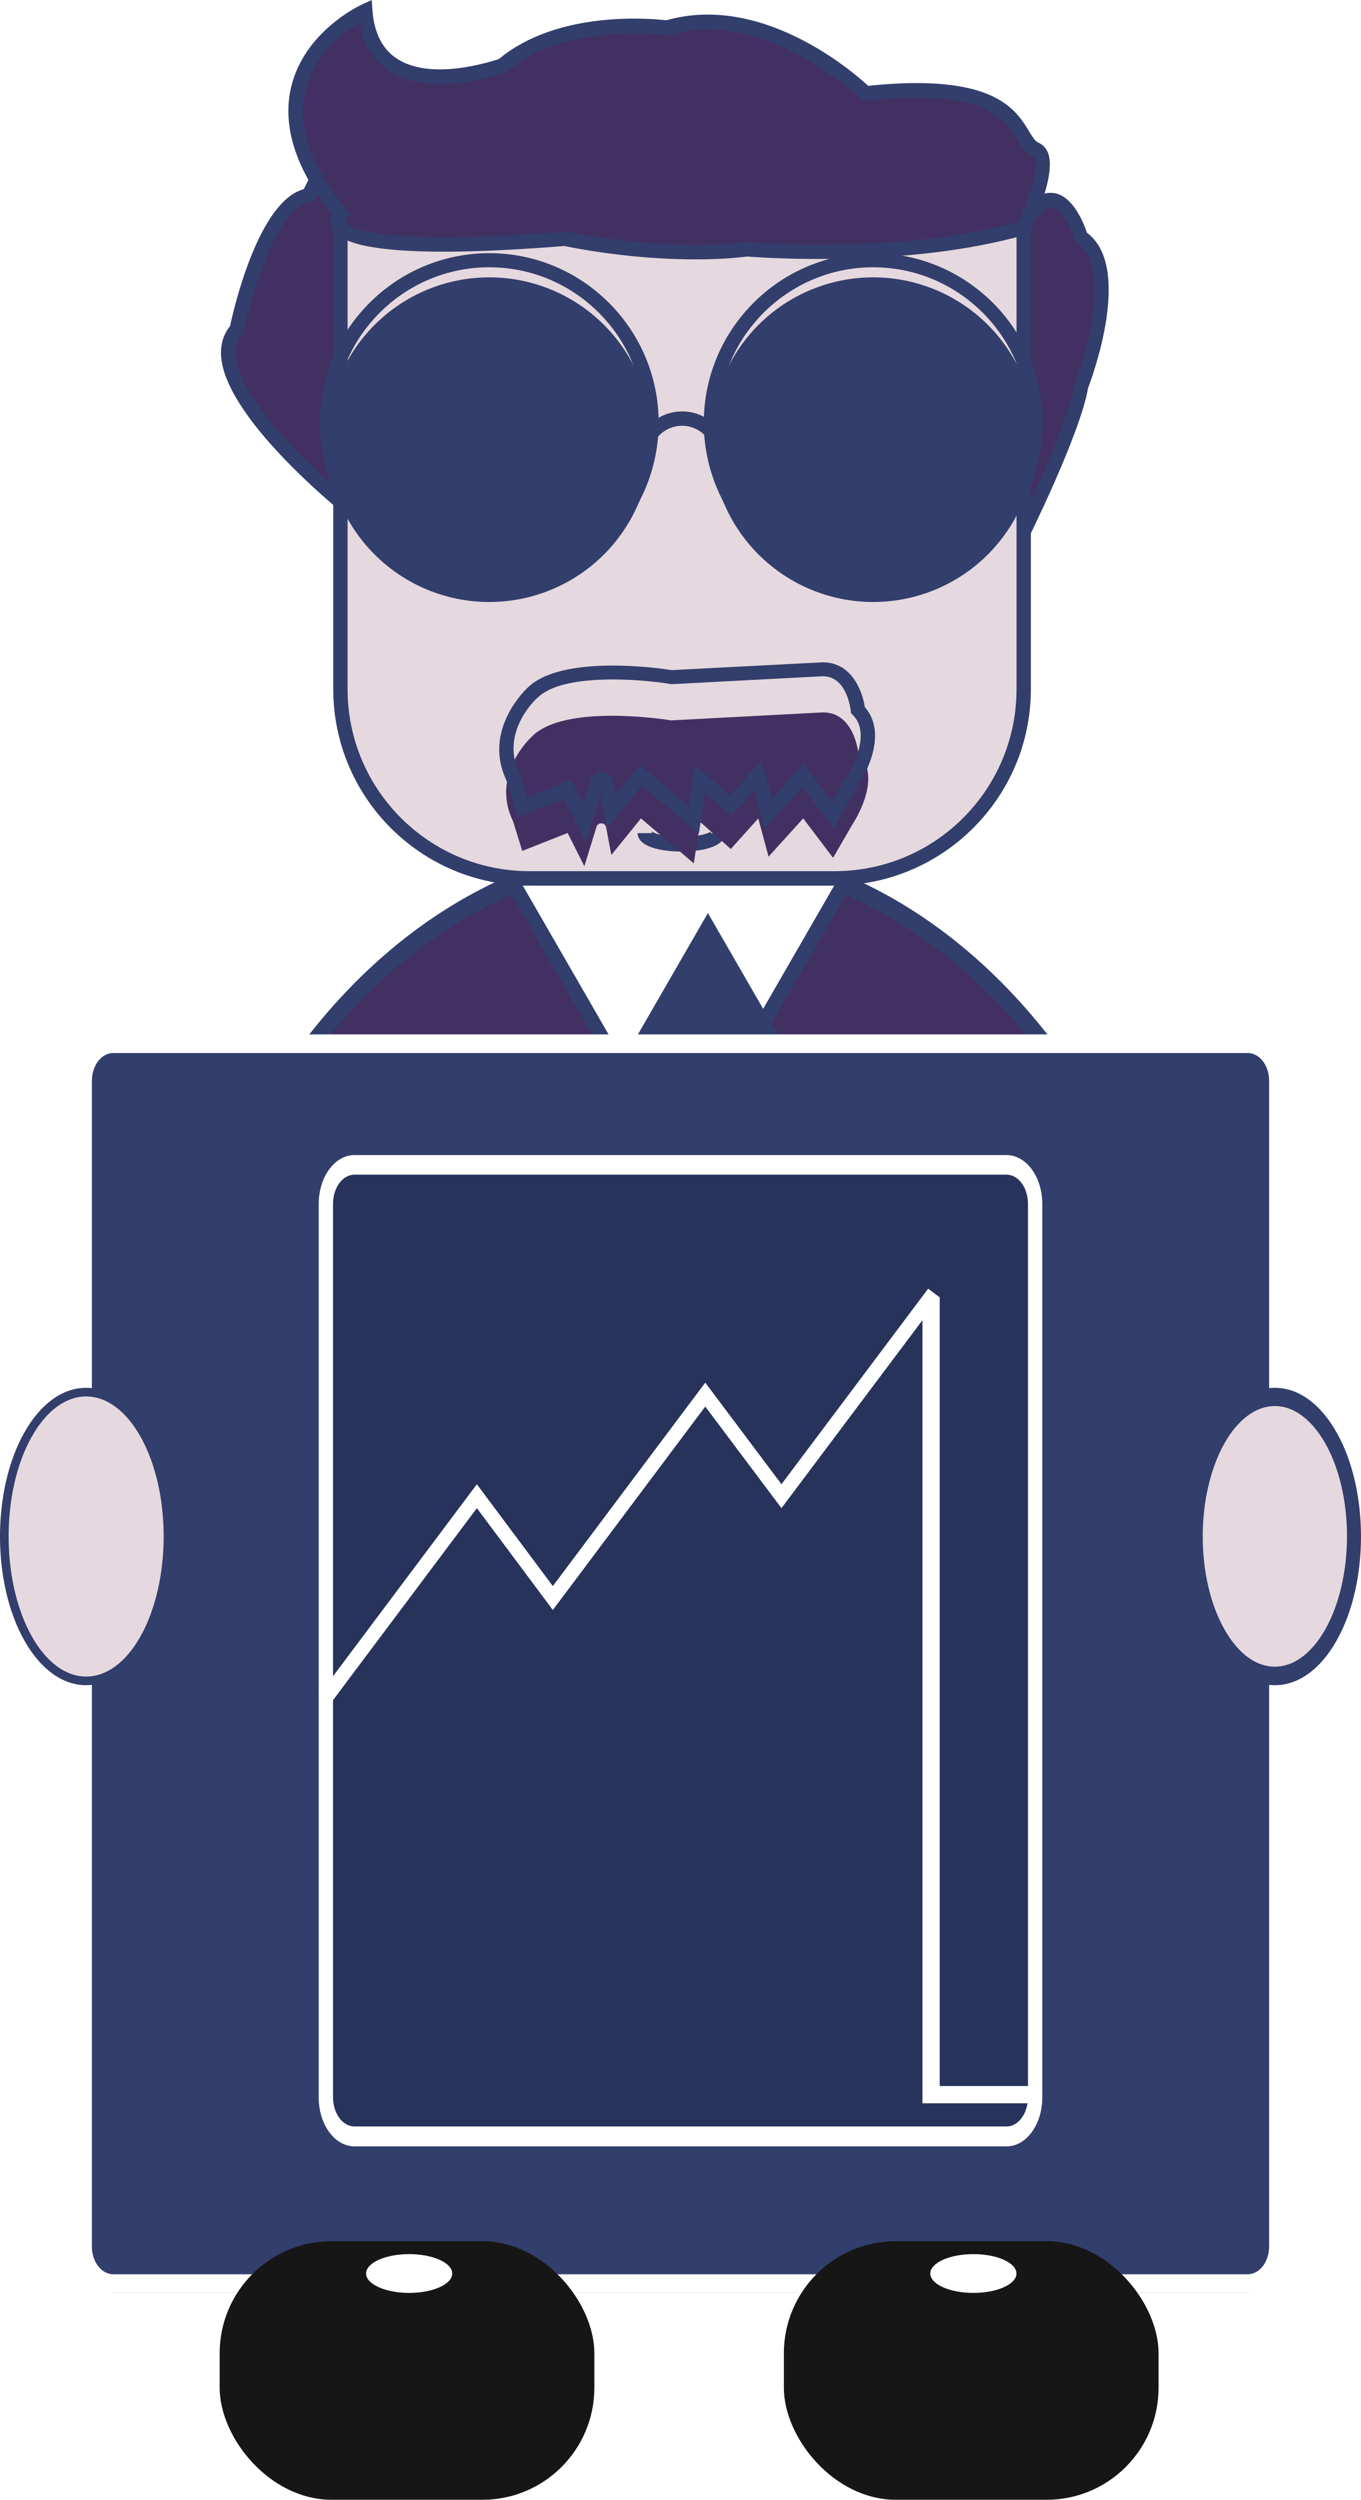 <svg width="316" height="580" viewBox="0 0 316 580" fill="none" xmlns="http://www.w3.org/2000/svg">
<path d="M237.184 124.527C237.184 124.527 249.332 100.121 251.051 89.749C251.051 89.749 261.923 62.181 251.051 55.136C251.051 55.136 246.891 40.992 239.958 48.813L225.037 63.013L237.184 124.527Z" fill="#433062"/>
<path d="M236.463 129.63L223.151 62.402L238.682 47.592C240.734 45.263 242.898 44.375 245.117 44.874C249.332 45.817 251.717 52.03 252.383 54.027C263.088 61.959 253.548 87.585 252.605 90.137C250.774 100.676 239.126 124.195 238.627 125.193L236.463 129.63ZM226.812 63.567L237.85 119.313C241.4 111.825 248.167 96.848 249.388 89.471L249.443 89.305L249.499 89.138C252.383 81.816 258.096 61.681 250.164 56.523L249.665 56.19L249.499 55.58C248.833 53.361 246.781 48.646 244.506 48.147C243.563 47.925 242.454 48.535 241.234 49.922L241.123 50.033L226.812 63.567Z" fill="#323E6B"/>
<path d="M82.981 119.646C82.981 119.646 43.821 88.972 54.914 76.38C54.914 76.38 61.071 46.816 71.666 45.318L75.327 37.663L92.578 49.367L82.981 119.646Z" fill="#433062"/>
<path d="M84.257 122.752L81.983 120.977C80.763 120.034 52.751 97.902 51.364 82.981C51.087 80.152 51.808 77.656 53.417 75.659C54.359 71.166 60.128 46.649 70.556 43.876L74.717 35.223L94.408 48.591L84.257 122.752ZM76.048 40.159L72.831 46.871L71.943 46.982C64.233 48.036 58.242 68.837 56.578 76.713L56.467 77.157L56.19 77.49C54.97 78.877 54.471 80.541 54.692 82.648C55.746 93.853 75.049 110.882 81.761 116.484L90.802 50.199L76.048 40.159Z" fill="#323E6B"/>
<path d="M39 346.5C39 366.133 42.065 385.573 48.02 403.711C53.975 421.849 62.704 438.33 73.708 452.212C84.712 466.095 97.775 477.107 112.152 484.62C126.529 492.133 141.938 496 157.5 496C173.062 496 188.471 492.133 202.848 484.62C217.225 477.107 230.288 466.095 241.292 452.212C252.296 438.33 261.025 421.849 266.98 403.711C272.935 385.573 276 366.133 276 346.5C276 326.867 272.935 307.427 266.98 289.289C261.025 271.151 252.296 254.67 241.292 240.788C230.288 226.905 217.225 215.893 202.848 208.38C188.471 200.867 173.062 197 157.5 197C141.938 197 126.529 200.867 112.152 208.38C97.775 215.893 84.712 226.905 73.708 240.788C62.704 254.67 53.975 271.151 48.02 289.289C42.065 307.427 39 326.867 39 346.5Z" fill="#433062"/>
<path d="M157.5 498C125.307 498 95.058 482.229 72.301 453.618C49.544 425.006 37 386.974 37 346.5C37 306.026 49.544 267.994 72.301 239.382C95.058 210.771 125.307 195 157.5 195C189.693 195 219.942 210.771 242.699 239.382C265.456 267.994 278 306.026 278 346.5C278 386.974 265.456 425.006 242.699 453.618C219.887 482.229 189.637 498 157.5 498ZM157.5 199.257C92.893 199.257 40.386 265.342 40.386 346.5C40.386 427.728 92.948 493.743 157.5 493.743C222.052 493.743 274.614 427.658 274.614 346.5C274.614 265.342 222.052 199.257 157.5 199.257Z" fill="#323E6B"/>
<path d="M157.587 271.464L118.481 203.792H196.637L157.587 271.464Z" fill="white"/>
<path d="M157.587 274.792L115.652 202.128H199.577L157.587 274.792ZM121.366 205.456L157.531 268.136L193.697 205.456H121.366Z" fill="#323E6B"/>
<g filter="url(#filter0_i_502_18)">
<path d="M158.363 204.846L134.29 246.559H182.437L158.363 204.846Z" fill="#323E6B"/>
</g>
<path d="M79.043 52.473V159.916C79.043 184.045 98.79 203.792 122.919 203.792H193.808C217.937 203.792 237.684 184.045 237.684 159.916V52.473" fill="#E6D8DF"/>
<path d="M193.752 205.456H122.919C97.791 205.456 77.379 185.044 77.379 159.916V52.473H80.707V159.916C80.707 183.213 99.622 202.128 122.919 202.128H193.808C217.105 202.128 236.02 183.213 236.02 159.916V52.473H239.348V159.916C239.348 185.044 218.88 205.456 193.752 205.456Z" fill="#323E6B"/>
<g filter="url(#filter1_i_502_18)">
<path d="M75.936 98.013C75.936 108.002 79.905 117.582 86.968 124.645C94.031 131.709 103.611 135.677 113.6 135.677C123.589 135.677 133.169 131.709 140.232 124.645C147.295 117.582 151.263 108.002 151.263 98.013C151.263 88.025 147.295 78.445 140.232 71.381C133.169 64.318 123.589 60.35 113.6 60.35C103.611 60.35 94.031 64.318 86.968 71.381C79.905 78.445 75.936 88.025 75.936 98.013Z" fill="#323E6B"/>
</g>
<path d="M113.6 137.396C91.912 137.396 74.272 119.757 74.272 98.069C74.272 76.38 91.912 58.742 113.6 58.742C135.288 58.742 152.927 76.38 152.927 98.069C152.927 119.757 135.344 137.396 113.6 137.396ZM113.6 62.014C93.742 62.014 77.601 78.156 77.601 98.013C77.601 117.871 93.742 134.013 113.6 134.013C133.458 134.013 149.599 117.871 149.599 98.013C149.599 78.156 133.458 62.014 113.6 62.014Z" fill="#323E6B"/>
<g filter="url(#filter2_i_502_18)">
<path d="M165.075 98.013C165.075 108.002 169.043 117.582 176.107 124.645C183.17 131.709 192.75 135.677 202.738 135.677C212.727 135.677 222.307 131.709 229.37 124.645C236.434 117.582 240.402 108.002 240.402 98.013C240.402 93.067 239.428 88.17 237.535 83.6C235.642 79.031 232.868 74.879 229.37 71.381C225.873 67.884 221.721 65.11 217.152 63.217C212.582 61.324 207.685 60.35 202.738 60.35C197.792 60.35 192.895 61.324 188.325 63.217C183.756 65.11 179.604 67.884 176.107 71.381C172.609 74.879 169.835 79.031 167.942 83.6C166.049 88.17 165.075 93.067 165.075 98.013Z" fill="#323E6B"/>
</g>
<path d="M202.738 137.396C181.05 137.396 163.411 119.757 163.411 98.069C163.411 76.38 181.05 58.742 202.738 58.742C224.427 58.742 242.066 76.38 242.066 98.069C242.066 119.757 224.427 137.396 202.738 137.396ZM202.738 62.014C182.881 62.014 166.739 78.156 166.739 98.013C166.739 117.871 182.881 134.013 202.738 134.013C222.596 134.013 238.738 117.871 238.738 98.013C238.738 78.156 222.596 62.014 202.738 62.014Z" fill="#323E6B"/>
<path d="M169.124 106.223H165.796C165.796 102.118 162.468 98.79 158.363 98.79C154.259 98.79 150.931 102.118 150.931 106.223H147.603C147.603 100.287 152.428 95.462 158.363 95.462C164.299 95.406 169.124 100.287 169.124 106.223ZM158.197 197.58C153.538 197.58 148.046 196.47 148.046 193.309H151.374C151.374 193.087 151.263 192.92 151.263 192.865C151.652 193.309 154.203 194.196 158.197 194.196C162.191 194.196 164.742 193.309 165.131 192.865C165.075 192.92 165.02 193.031 165.02 193.309H168.348C168.348 196.47 162.912 197.58 158.197 197.58Z" fill="#323E6B"/>
<path d="M84.812 2.552C84.812 2.552 52.585 17.306 79.043 49.645C79.043 49.645 68.615 60.405 131.184 55.413C131.184 55.413 153.149 60.239 173.506 57.909C173.506 57.909 209.339 61.016 237.684 52.917C237.684 52.917 245.56 36.72 240.457 34.668C235.354 32.616 238.738 17.584 201.074 21.744C201.074 21.744 178.277 -0.444 154.924 6.545C154.924 6.545 130.962 3.217 116.762 15.309C116.651 15.198 86.642 26.348 84.812 2.552Z" fill="#433062"/>
<path d="M161.414 60.184C146.327 60.184 133.125 57.521 131.073 57.077C112.38 58.575 98.346 58.797 89.305 57.743C82.149 56.911 78.266 55.358 77.102 52.806C76.547 51.697 76.713 50.587 77.046 49.755C68.67 39.216 65.509 29.343 67.561 20.357C70.556 7.322 83.591 1.22 84.146 0.998L86.309 0L86.476 2.385C86.864 7.71 88.861 11.537 92.3 13.701C100.232 18.748 113.766 14.366 115.819 13.701C129.63 2.219 151.541 4.327 154.702 4.715C176.779 -1.609 197.802 16.419 201.573 19.913C230.75 16.863 235.853 25.405 238.959 30.508C239.736 31.784 240.346 32.782 241.012 33.059C242.066 33.503 242.898 34.335 243.341 35.5C245.283 40.603 239.791 52.252 239.126 53.583L238.793 54.248L238.072 54.47C210.781 62.291 176.224 59.74 173.451 59.518C169.457 60.017 165.352 60.184 161.414 60.184ZM131.295 53.694L131.516 53.749C131.738 53.805 153.427 58.52 173.284 56.19H173.617C173.95 56.245 208.895 59.13 236.463 51.475C238.571 46.927 241.289 39.438 240.235 36.72C240.069 36.332 239.902 36.221 239.791 36.166C238.072 35.444 237.129 33.891 236.13 32.283C233.413 27.79 228.92 20.302 201.185 23.352L200.409 23.463L199.854 22.909C199.632 22.687 177.445 1.498 155.313 8.098L154.98 8.209L154.647 8.154C154.425 8.098 131.239 5.103 117.76 16.53L117.538 16.696L117.261 16.807C116.595 17.084 100.509 22.964 90.525 16.585C86.753 14.145 84.368 10.373 83.481 5.214C79.93 7.377 72.775 12.702 70.834 21.189C68.948 29.343 72.165 38.551 80.374 48.591L81.317 49.755L80.263 50.809C80.208 50.865 79.986 51.142 80.152 51.419C80.652 52.418 85.533 57.355 131.073 53.749L131.295 53.694Z" fill="#323E6B"/>
<path d="M289.356 532H26.644C22.99 532 20 528.068 20 523.261V249.739C20 244.932 22.99 241 26.644 241H289.356C293.01 241 296 244.932 296 249.739V523.261C296 528.068 293.01 532 289.356 532Z" fill="#323E6B"/>
<path d="M289.675 532H26.325C21.718 532 18 527.177 18 521.201V250.799C18 244.823 21.718 240 26.325 240H289.675C294.281 240 298 244.823 298 250.799V521.201C298 527.177 294.281 532 289.675 532ZM26.325 244.32C23.55 244.32 21.33 247.199 21.33 250.799V521.201C21.33 524.801 23.55 527.68 26.325 527.68H289.675C292.45 527.68 294.67 524.801 294.67 521.201V250.799C294.67 247.199 292.45 244.32 289.675 244.32H26.325Z" fill="white"/>
<path d="M20 391C14.556 391 9.444 387.339 5.667 380.65C-1.889 367.343 -1.889 345.657 5.667 332.35C9.444 325.661 14.556 322 20 322C25.445 322 30.556 325.661 34.333 332.35C41.889 345.657 41.889 367.343 34.333 380.65C30.556 387.339 25.445 391 20 391ZM20 326.224C15.667 326.224 11.5 329.252 8.333 334.814C1.556 346.784 1.556 366.216 8.333 378.115C11.5 383.678 15.611 386.705 20 386.705C24.333 386.705 28.5 383.678 31.667 378.115C38.444 366.146 38.444 346.713 31.667 334.814C28.445 329.322 24.333 326.224 20 326.224Z" fill="#323E6B"/>
<path d="M309.588 379.462C302.373 392.179 290.627 392.179 283.412 379.462C276.196 366.745 276.196 346.185 283.412 333.538C290.627 320.821 302.373 320.821 309.588 333.538C316.804 346.185 316.804 366.745 309.588 379.462Z" fill="#E6D8DF"/>
<path d="M296 391C290.556 391 285.444 387.339 281.667 380.65C274.111 367.343 274.111 345.657 281.667 332.35C285.444 325.661 290.556 322 296 322C301.444 322 306.556 325.661 310.333 332.35C317.889 345.657 317.889 367.343 310.333 380.65C306.556 387.339 301.444 391 296 391ZM296 326.224C291.667 326.224 287.5 329.252 284.333 334.814C277.556 346.784 277.556 366.216 284.333 378.115C287.5 383.678 291.611 386.705 296 386.705C300.333 386.705 304.5 383.678 307.667 378.115C314.444 366.146 314.444 346.713 307.667 334.814C304.5 329.322 300.389 326.224 296 326.224Z" fill="#323E6B"/>
<g filter="url(#filter3_d_502_18)">
<path d="M155.867 157.143C155.867 157.143 131.128 153.038 123.473 160.915C123.473 160.915 113.766 169.624 119.147 180.606L121.254 187.429L131.794 183.269L135.676 190.979L138.505 181.827C138.838 180.717 140.502 180.773 140.724 181.938L141.944 188.372L148.822 179.885L161.081 190.313L162.579 180.717L169.679 186.985L176.058 179.885L178.443 188.76L186.486 179.885L193.419 189.038L198.023 181.106C198.023 181.106 205.123 170.566 199.299 164.742C199.299 164.742 198.301 154.758 190.535 155.313L155.867 157.143Z" fill="#433062"/>
</g>
<path d="M136.065 195.361L131.017 185.321L120.201 189.592L117.649 181.216C112.103 169.79 121.532 160.527 122.309 159.75C130.185 151.652 153.482 155.091 155.978 155.479L190.369 153.704C197.413 153.205 200.187 159.972 200.797 164.077C206.621 170.677 199.965 181.161 199.355 182.048L193.531 192.088L186.32 182.548L177.556 192.199L175.226 183.324L169.79 189.315L163.744 183.99L162.246 193.475L149.045 182.27L140.946 192.199L139.449 184.323L136.065 195.361ZM148.601 177.5L159.861 187.096L161.359 177.444L169.513 184.6L176.835 176.446L179.22 185.321L186.542 177.223L193.198 185.987L196.581 180.162C196.637 180.052 202.794 170.677 198.024 165.907L197.58 165.463L197.524 164.853C197.469 164.52 196.581 156.477 190.591 156.921L155.812 158.752L155.645 158.696C148.989 157.587 130.463 156.034 124.749 161.969L124.638 162.024C124.306 162.357 115.93 170.067 120.7 179.719L120.811 179.996L122.364 185.044L132.626 180.994L135.344 186.375L136.952 181.216C137.341 179.941 138.45 179.164 139.781 179.219C141.113 179.275 142.111 180.218 142.388 181.494L142.943 184.434L148.601 177.5Z" fill="#323E6B"/>
<path d="M234.401 496H82.653C78.994 496 76 491.919 76 486.93V280.07C76 275.081 78.994 271 82.653 271H234.346C238.005 271 240.999 275.081 240.999 280.07V486.855C241.055 491.919 238.061 496 234.401 496Z" fill="#28335C"/>
<path d="M233.754 498H82.3C77.707 498 74 492.926 74 486.64V279.36C74 273.074 77.707 268 82.3 268H233.699C238.292 268 241.999 273.074 241.999 279.36V486.564C242.055 492.85 238.292 498 233.754 498ZM82.3 272.544C79.534 272.544 77.32 275.573 77.32 279.36V486.564C77.32 490.351 79.534 493.38 82.3 493.38H233.699C236.466 493.38 238.679 490.351 238.679 486.564V279.36C238.679 275.573 236.466 272.544 233.699 272.544H82.3Z" fill="white"/>
<path d="M76.662 395.349L74 393.352L110.72 344.373L128.359 368.003L163.748 320.799L181.443 344.373L215.501 299L218.163 300.997L181.443 349.92L163.748 326.346L128.359 373.55L110.72 349.92L76.662 395.349Z" fill="white"/>
<path d="M216.18 301V486H240.18" stroke="white" stroke-width="4"/>
<path d="M32.735 379.462C25.714 392.179 14.286 392.179 7.265 379.462C0.245 366.745 0.245 346.185 7.265 333.538C14.286 320.821 25.714 320.821 32.735 333.538C39.755 346.185 39.755 366.745 32.735 379.462Z" fill="#E6D8DF"/>
<rect x="182" y="520" width="87" height="60" rx="26" fill="#161616"/>
<rect x="51" y="520" width="87" height="60" rx="26" fill="#161616"/>
<ellipse cx="95" cy="527.5" rx="10" ry="4.5" fill="white"/>
<ellipse cx="226" cy="527.5" rx="10" ry="4.5" fill="white"/>
<defs>
<filter id="filter0_i_502_18" x="134.29" y="204.846" width="54.147" height="48.712" filterUnits="userSpaceOnUse" color-interpolation-filters="sRGB">
<feFlood flood-opacity="0" result="BackgroundImageFix"/>
<feBlend mode="normal" in="SourceGraphic" in2="BackgroundImageFix" result="shape"/>
<feColorMatrix in="SourceAlpha" type="matrix" values="0 0 0 0 0 0 0 0 0 0 0 0 0 0 0 0 0 0 127 0" result="hardAlpha"/>
<feOffset dx="6" dy="7"/>
<feGaussianBlur stdDeviation="4.1"/>
<feComposite in2="hardAlpha" operator="arithmetic" k2="-1" k3="1"/>
<feColorMatrix type="matrix" values="0 0 0 0 0 0 0 0 0 0 0 0 0 0 0 0 0 0 0.25 0"/>
<feBlend mode="normal" in2="shape" result="effect1_innerShadow_502_18"/>
</filter>
<filter id="filter1_i_502_18" x="75.936" y="60.35" width="75.327" height="79.327" filterUnits="userSpaceOnUse" color-interpolation-filters="sRGB">
<feFlood flood-opacity="0" result="BackgroundImageFix"/>
<feBlend mode="normal" in="SourceGraphic" in2="BackgroundImageFix" result="shape"/>
<feColorMatrix in="SourceAlpha" type="matrix" values="0 0 0 0 0 0 0 0 0 0 0 0 0 0 0 0 0 0 127 0" result="hardAlpha"/>
<feOffset dy="4"/>
<feGaussianBlur stdDeviation="2"/>
<feComposite in2="hardAlpha" operator="arithmetic" k2="-1" k3="1"/>
<feColorMatrix type="matrix" values="0 0 0 0 0 0 0 0 0 0 0 0 0 0 0 0 0 0 0.25 0"/>
<feBlend mode="normal" in2="shape" result="effect1_innerShadow_502_18"/>
</filter>
<filter id="filter2_i_502_18" x="165.075" y="60.35" width="75.327" height="79.327" filterUnits="userSpaceOnUse" color-interpolation-filters="sRGB">
<feFlood flood-opacity="0" result="BackgroundImageFix"/>
<feBlend mode="normal" in="SourceGraphic" in2="BackgroundImageFix" result="shape"/>
<feColorMatrix in="SourceAlpha" type="matrix" values="0 0 0 0 0 0 0 0 0 0 0 0 0 0 0 0 0 0 127 0" result="hardAlpha"/>
<feOffset dy="4"/>
<feGaussianBlur stdDeviation="2"/>
<feComposite in2="hardAlpha" operator="arithmetic" k2="-1" k3="1"/>
<feColorMatrix type="matrix" values="0 0 0 0 0 0 0 0 0 0 0 0 0 0 0 0 0 0 0.25 0"/>
<feBlend mode="normal" in2="shape" result="effect1_innerShadow_502_18"/>
</filter>
<filter id="filter3_d_502_18" x="109.922" y="155.29" width="99.272" height="53.289" filterUnits="userSpaceOnUse" color-interpolation-filters="sRGB">
<feFlood flood-opacity="0" result="BackgroundImageFix"/>
<feColorMatrix in="SourceAlpha" type="matrix" values="0 0 0 0 0 0 0 0 0 0 0 0 0 0 0 0 0 0 127 0" result="hardAlpha"/>
<feOffset dy="10"/>
<feGaussianBlur stdDeviation="3.8"/>
<feComposite in2="hardAlpha" operator="out"/>
<feColorMatrix type="matrix" values="0 0 0 0 0 0 0 0 0 0 0 0 0 0 0 0 0 0 0.25 0"/>
<feBlend mode="normal" in2="BackgroundImageFix" result="effect1_dropShadow_502_18"/>
<feBlend mode="normal" in="SourceGraphic" in2="effect1_dropShadow_502_18" result="shape"/>
</filter>
</defs>
</svg>
